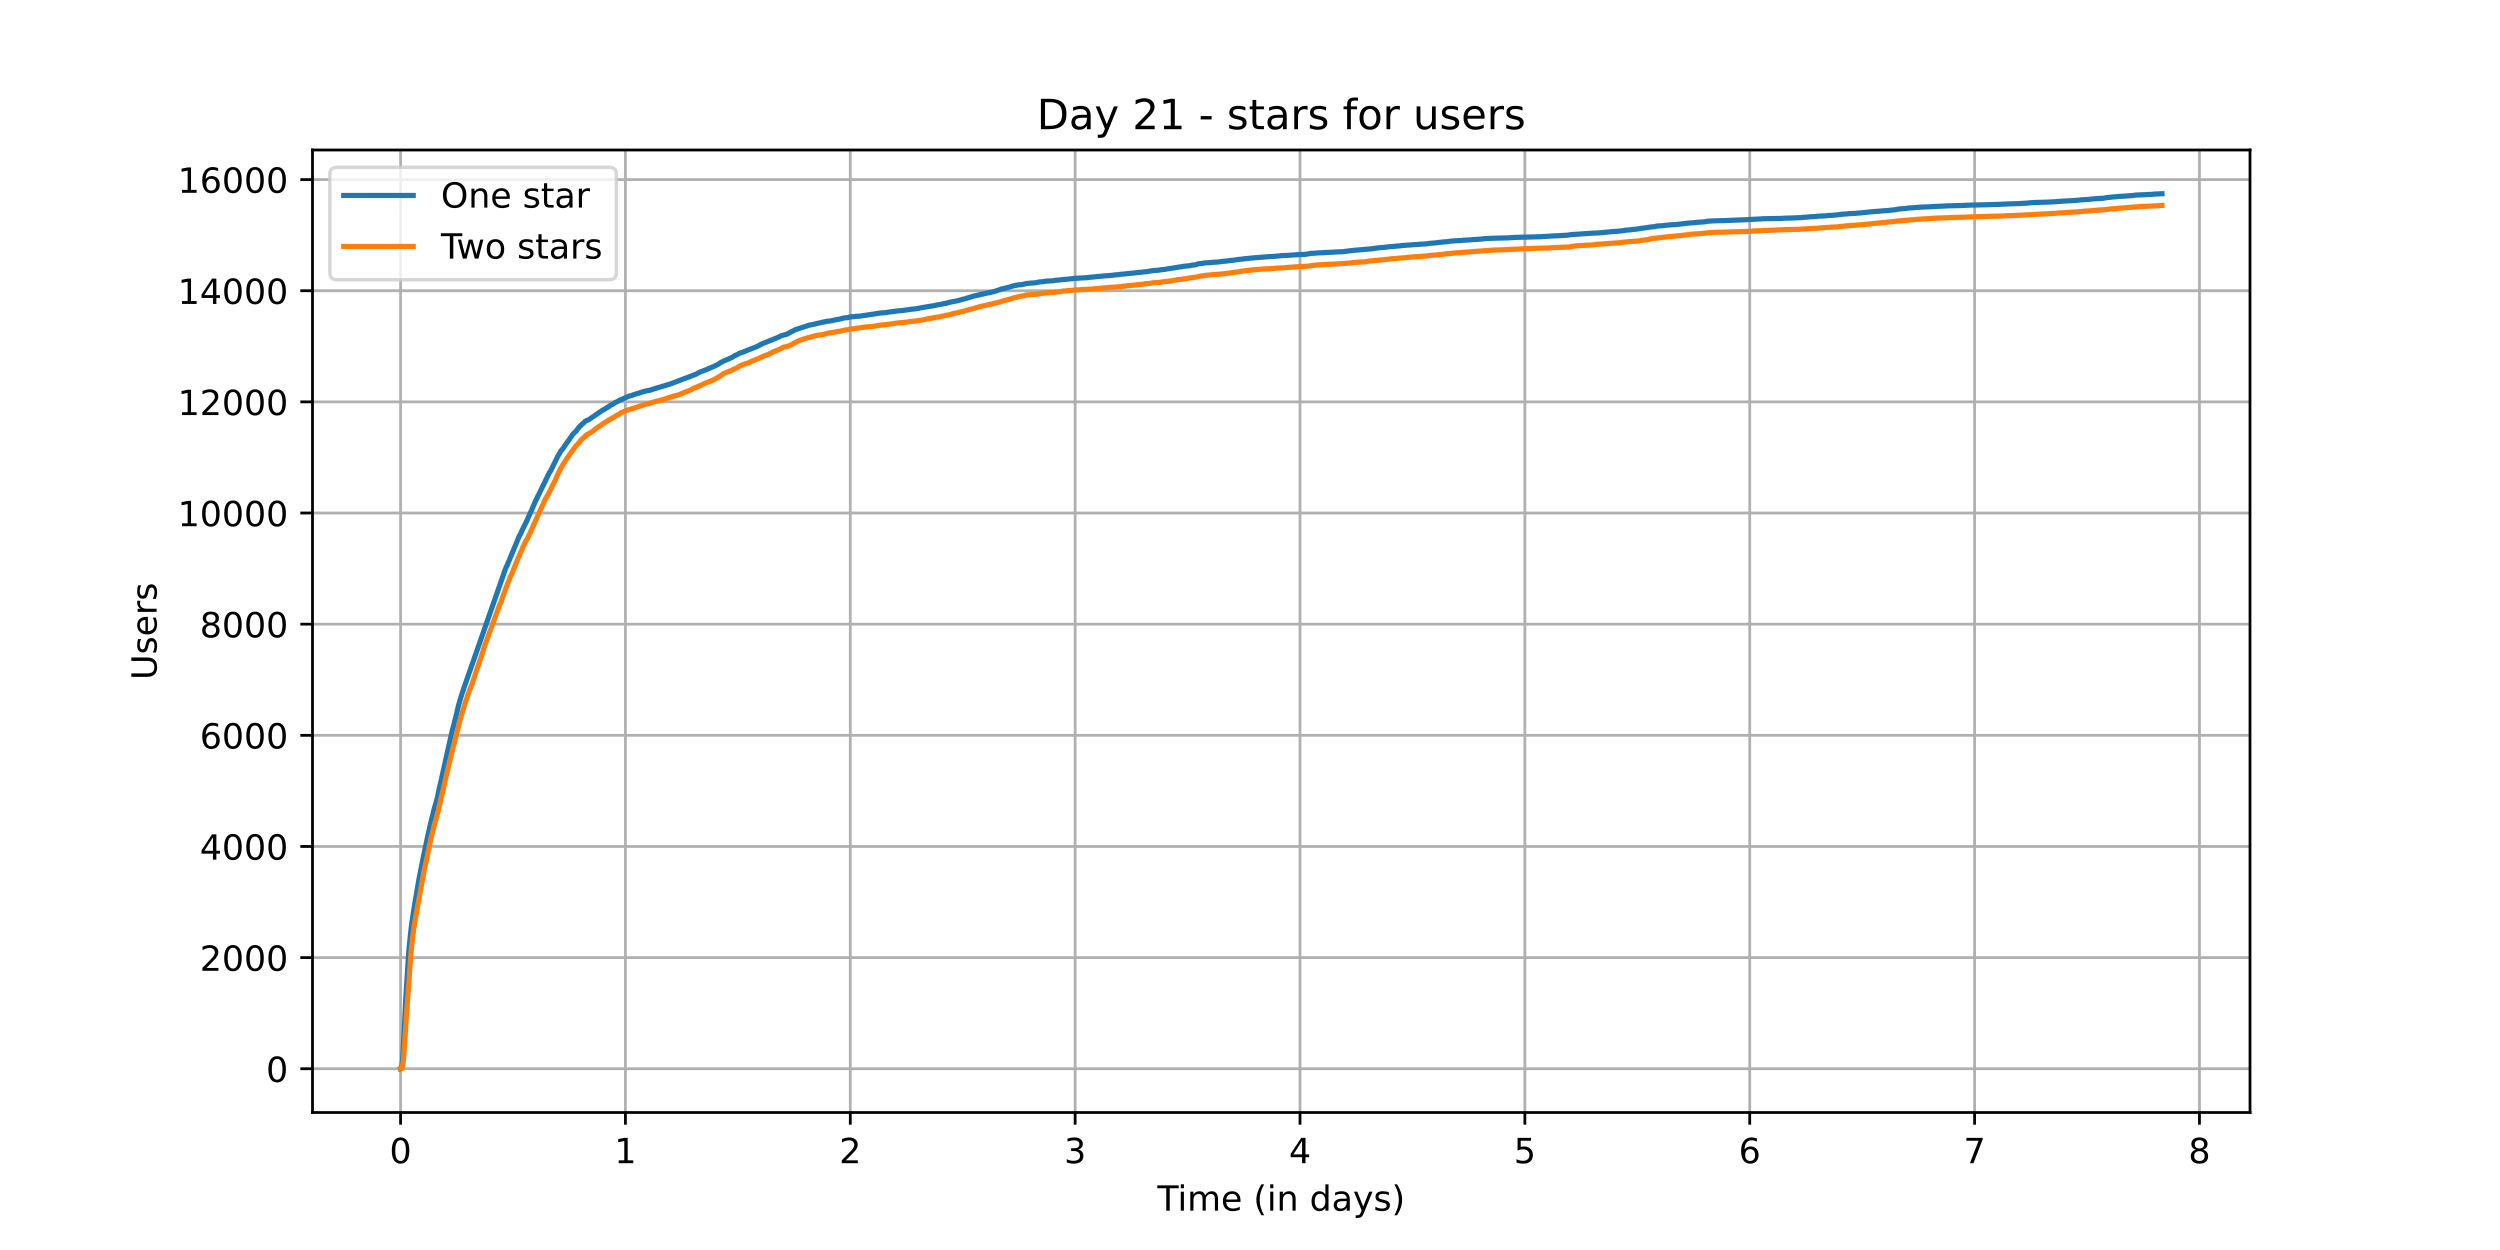 <?xml version="1.0" encoding="utf-8" standalone="no"?>
<!DOCTYPE svg PUBLIC "-//W3C//DTD SVG 1.1//EN"
  "http://www.w3.org/Graphics/SVG/1.1/DTD/svg11.dtd">
<!-- Created with matplotlib (https://matplotlib.org/) -->
<svg height="360pt" version="1.1" viewBox="0 0 720 360" width="720pt" xmlns="http://www.w3.org/2000/svg" xmlns:xlink="http://www.w3.org/1999/xlink">
 <defs>
  <style type="text/css">*{stroke-linecap:butt;stroke-linejoin:round;}</style>
 </defs>
 <g id="figure_1">
  <g id="patch_1">
   <path d="M 0 360 
L 720 360 
L 720 0 
L 0 0 
z
" style="fill:#ffffff;"/>
  </g>
  <g id="axes_1">
   <g id="patch_2">
    <path d="M 90 320.4 
L 648 320.4 
L 648 43.2 
L 90 43.2 
z
" style="fill:#ffffff;"/>
   </g>
   <g id="matplotlib.axis_1">
    <g id="xtick_1">
     <g id="line2d_1">
      <path clip-path="url(#p86f3aa8d73)" d="M 115.364 320.4 
L 115.364 43.2 
" style="fill:none;stroke:#b0b0b0;stroke-linecap:square;stroke-width:0.8;"/>
     </g>
     <g id="line2d_2">
      <defs>
       <path d="M 0 0 
L 0 3.5 
" id="m7b628acafa" style="stroke:#000000;stroke-width:0.8;"/>
      </defs>
      <g>
       <use style="stroke:#000000;stroke-width:0.8;" x="115.364" xlink:href="#m7b628acafa" y="320.4"/>
      </g>
     </g>
     <g id="text_1">
      <!-- 0 -->
      <g transform="translate(112.182 334.998)scale(0.1 -0.1)">
       <defs>
        <path d="M 31.781 66.406 
Q 24.172 66.406 20.328 58.906 
Q 16.5 51.422 16.5 36.375 
Q 16.5 21.391 20.328 13.891 
Q 24.172 6.391 31.781 6.391 
Q 39.453 6.391 43.281 13.891 
Q 47.125 21.391 47.125 36.375 
Q 47.125 51.422 43.281 58.906 
Q 39.453 66.406 31.781 66.406 
z
M 31.781 74.219 
Q 44.047 74.219 50.516 64.516 
Q 56.984 54.828 56.984 36.375 
Q 56.984 17.969 50.516 8.266 
Q 44.047 -1.422 31.781 -1.422 
Q 19.531 -1.422 13.062 8.266 
Q 6.594 17.969 6.594 36.375 
Q 6.594 54.828 13.062 64.516 
Q 19.531 74.219 31.781 74.219 
z
" id="DejaVuSans-48"/>
       </defs>
       <use xlink:href="#DejaVuSans-48"/>
      </g>
     </g>
    </g>
    <g id="xtick_2">
     <g id="line2d_3">
      <path clip-path="url(#p86f3aa8d73)" d="M 180.123 320.4 
L 180.123 43.2 
" style="fill:none;stroke:#b0b0b0;stroke-linecap:square;stroke-width:0.8;"/>
     </g>
     <g id="line2d_4">
      <g>
       <use style="stroke:#000000;stroke-width:0.8;" x="180.123" xlink:href="#m7b628acafa" y="320.4"/>
      </g>
     </g>
     <g id="text_2">
      <!-- 1 -->
      <g transform="translate(176.942 334.998)scale(0.1 -0.1)">
       <defs>
        <path d="M 12.406 8.297 
L 28.516 8.297 
L 28.516 63.922 
L 10.984 60.406 
L 10.984 69.391 
L 28.422 72.906 
L 38.281 72.906 
L 38.281 8.297 
L 54.391 8.297 
L 54.391 0 
L 12.406 0 
z
" id="DejaVuSans-49"/>
       </defs>
       <use xlink:href="#DejaVuSans-49"/>
      </g>
     </g>
    </g>
    <g id="xtick_3">
     <g id="line2d_5">
      <path clip-path="url(#p86f3aa8d73)" d="M 244.883 320.4 
L 244.883 43.2 
" style="fill:none;stroke:#b0b0b0;stroke-linecap:square;stroke-width:0.8;"/>
     </g>
     <g id="line2d_6">
      <g>
       <use style="stroke:#000000;stroke-width:0.8;" x="244.883" xlink:href="#m7b628acafa" y="320.4"/>
      </g>
     </g>
     <g id="text_3">
      <!-- 2 -->
      <g transform="translate(241.702 334.998)scale(0.1 -0.1)">
       <defs>
        <path d="M 19.188 8.297 
L 53.609 8.297 
L 53.609 0 
L 7.328 0 
L 7.328 8.297 
Q 12.938 14.109 22.625 23.891 
Q 32.328 33.688 34.812 36.531 
Q 39.547 41.844 41.422 45.531 
Q 43.312 49.219 43.312 52.781 
Q 43.312 58.594 39.234 62.25 
Q 35.156 65.922 28.609 65.922 
Q 23.969 65.922 18.812 64.312 
Q 13.672 62.703 7.812 59.422 
L 7.812 69.391 
Q 13.766 71.781 18.938 73 
Q 24.125 74.219 28.422 74.219 
Q 39.75 74.219 46.484 68.547 
Q 53.219 62.891 53.219 53.422 
Q 53.219 48.922 51.531 44.891 
Q 49.859 40.875 45.406 35.406 
Q 44.188 33.984 37.641 27.219 
Q 31.109 20.453 19.188 8.297 
z
" id="DejaVuSans-50"/>
       </defs>
       <use xlink:href="#DejaVuSans-50"/>
      </g>
     </g>
    </g>
    <g id="xtick_4">
     <g id="line2d_7">
      <path clip-path="url(#p86f3aa8d73)" d="M 309.643 320.4 
L 309.643 43.2 
" style="fill:none;stroke:#b0b0b0;stroke-linecap:square;stroke-width:0.8;"/>
     </g>
     <g id="line2d_8">
      <g>
       <use style="stroke:#000000;stroke-width:0.8;" x="309.643" xlink:href="#m7b628acafa" y="320.4"/>
      </g>
     </g>
     <g id="text_4">
      <!-- 3 -->
      <g transform="translate(306.462 334.998)scale(0.1 -0.1)">
       <defs>
        <path d="M 40.578 39.312 
Q 47.656 37.797 51.625 33 
Q 55.609 28.219 55.609 21.188 
Q 55.609 10.406 48.188 4.484 
Q 40.766 -1.422 27.094 -1.422 
Q 22.516 -1.422 17.656 -0.516 
Q 12.797 0.391 7.625 2.203 
L 7.625 11.719 
Q 11.719 9.328 16.594 8.109 
Q 21.484 6.891 26.812 6.891 
Q 36.078 6.891 40.938 10.547 
Q 45.797 14.203 45.797 21.188 
Q 45.797 27.641 41.281 31.266 
Q 36.766 34.906 28.719 34.906 
L 20.219 34.906 
L 20.219 43.016 
L 29.109 43.016 
Q 36.375 43.016 40.234 45.922 
Q 44.094 48.828 44.094 54.297 
Q 44.094 59.906 40.109 62.906 
Q 36.141 65.922 28.719 65.922 
Q 24.656 65.922 20.016 65.031 
Q 15.375 64.156 9.812 62.312 
L 9.812 71.094 
Q 15.438 72.656 20.344 73.438 
Q 25.25 74.219 29.594 74.219 
Q 40.828 74.219 47.359 69.109 
Q 53.906 64.016 53.906 55.328 
Q 53.906 49.266 50.438 45.094 
Q 46.969 40.922 40.578 39.312 
z
" id="DejaVuSans-51"/>
       </defs>
       <use xlink:href="#DejaVuSans-51"/>
      </g>
     </g>
    </g>
    <g id="xtick_5">
     <g id="line2d_9">
      <path clip-path="url(#p86f3aa8d73)" d="M 374.403 320.4 
L 374.403 43.2 
" style="fill:none;stroke:#b0b0b0;stroke-linecap:square;stroke-width:0.8;"/>
     </g>
     <g id="line2d_10">
      <g>
       <use style="stroke:#000000;stroke-width:0.8;" x="374.403" xlink:href="#m7b628acafa" y="320.4"/>
      </g>
     </g>
     <g id="text_5">
      <!-- 4 -->
      <g transform="translate(371.222 334.998)scale(0.1 -0.1)">
       <defs>
        <path d="M 37.797 64.312 
L 12.891 25.391 
L 37.797 25.391 
z
M 35.203 72.906 
L 47.609 72.906 
L 47.609 25.391 
L 58.016 25.391 
L 58.016 17.188 
L 47.609 17.188 
L 47.609 0 
L 37.797 0 
L 37.797 17.188 
L 4.891 17.188 
L 4.891 26.703 
z
" id="DejaVuSans-52"/>
       </defs>
       <use xlink:href="#DejaVuSans-52"/>
      </g>
     </g>
    </g>
    <g id="xtick_6">
     <g id="line2d_11">
      <path clip-path="url(#p86f3aa8d73)" d="M 439.163 320.4 
L 439.163 43.2 
" style="fill:none;stroke:#b0b0b0;stroke-linecap:square;stroke-width:0.8;"/>
     </g>
     <g id="line2d_12">
      <g>
       <use style="stroke:#000000;stroke-width:0.8;" x="439.163" xlink:href="#m7b628acafa" y="320.4"/>
      </g>
     </g>
     <g id="text_6">
      <!-- 5 -->
      <g transform="translate(435.982 334.998)scale(0.1 -0.1)">
       <defs>
        <path d="M 10.797 72.906 
L 49.516 72.906 
L 49.516 64.594 
L 19.828 64.594 
L 19.828 46.734 
Q 21.969 47.469 24.109 47.828 
Q 26.266 48.188 28.422 48.188 
Q 40.625 48.188 47.75 41.5 
Q 54.891 34.812 54.891 23.391 
Q 54.891 11.625 47.562 5.094 
Q 40.234 -1.422 26.906 -1.422 
Q 22.312 -1.422 17.547 -0.641 
Q 12.797 0.141 7.719 1.703 
L 7.719 11.625 
Q 12.109 9.234 16.797 8.062 
Q 21.484 6.891 26.703 6.891 
Q 35.156 6.891 40.078 11.328 
Q 45.016 15.766 45.016 23.391 
Q 45.016 31 40.078 35.438 
Q 35.156 39.891 26.703 39.891 
Q 22.75 39.891 18.812 39.016 
Q 14.891 38.141 10.797 36.281 
z
" id="DejaVuSans-53"/>
       </defs>
       <use xlink:href="#DejaVuSans-53"/>
      </g>
     </g>
    </g>
    <g id="xtick_7">
     <g id="line2d_13">
      <path clip-path="url(#p86f3aa8d73)" d="M 503.923 320.4 
L 503.923 43.2 
" style="fill:none;stroke:#b0b0b0;stroke-linecap:square;stroke-width:0.8;"/>
     </g>
     <g id="line2d_14">
      <g>
       <use style="stroke:#000000;stroke-width:0.8;" x="503.923" xlink:href="#m7b628acafa" y="320.4"/>
      </g>
     </g>
     <g id="text_7">
      <!-- 6 -->
      <g transform="translate(500.741 334.998)scale(0.1 -0.1)">
       <defs>
        <path d="M 33.016 40.375 
Q 26.375 40.375 22.484 35.828 
Q 18.609 31.297 18.609 23.391 
Q 18.609 15.531 22.484 10.953 
Q 26.375 6.391 33.016 6.391 
Q 39.656 6.391 43.531 10.953 
Q 47.406 15.531 47.406 23.391 
Q 47.406 31.297 43.531 35.828 
Q 39.656 40.375 33.016 40.375 
z
M 52.594 71.297 
L 52.594 62.312 
Q 48.875 64.062 45.094 64.984 
Q 41.312 65.922 37.594 65.922 
Q 27.828 65.922 22.672 59.328 
Q 17.531 52.734 16.797 39.406 
Q 19.672 43.656 24.016 45.922 
Q 28.375 48.188 33.594 48.188 
Q 44.578 48.188 50.953 41.516 
Q 57.328 34.859 57.328 23.391 
Q 57.328 12.156 50.688 5.359 
Q 44.047 -1.422 33.016 -1.422 
Q 20.359 -1.422 13.672 8.266 
Q 6.984 17.969 6.984 36.375 
Q 6.984 53.656 15.188 63.938 
Q 23.391 74.219 37.203 74.219 
Q 40.922 74.219 44.703 73.484 
Q 48.484 72.75 52.594 71.297 
z
" id="DejaVuSans-54"/>
       </defs>
       <use xlink:href="#DejaVuSans-54"/>
      </g>
     </g>
    </g>
    <g id="xtick_8">
     <g id="line2d_15">
      <path clip-path="url(#p86f3aa8d73)" d="M 568.683 320.4 
L 568.683 43.2 
" style="fill:none;stroke:#b0b0b0;stroke-linecap:square;stroke-width:0.8;"/>
     </g>
     <g id="line2d_16">
      <g>
       <use style="stroke:#000000;stroke-width:0.8;" x="568.683" xlink:href="#m7b628acafa" y="320.4"/>
      </g>
     </g>
     <g id="text_8">
      <!-- 7 -->
      <g transform="translate(565.501 334.998)scale(0.1 -0.1)">
       <defs>
        <path d="M 8.203 72.906 
L 55.078 72.906 
L 55.078 68.703 
L 28.609 0 
L 18.312 0 
L 43.219 64.594 
L 8.203 64.594 
z
" id="DejaVuSans-55"/>
       </defs>
       <use xlink:href="#DejaVuSans-55"/>
      </g>
     </g>
    </g>
    <g id="xtick_9">
     <g id="line2d_17">
      <path clip-path="url(#p86f3aa8d73)" d="M 633.442 320.4 
L 633.442 43.2 
" style="fill:none;stroke:#b0b0b0;stroke-linecap:square;stroke-width:0.8;"/>
     </g>
     <g id="line2d_18">
      <g>
       <use style="stroke:#000000;stroke-width:0.8;" x="633.442" xlink:href="#m7b628acafa" y="320.4"/>
      </g>
     </g>
     <g id="text_9">
      <!-- 8 -->
      <g transform="translate(630.261 334.998)scale(0.1 -0.1)">
       <defs>
        <path d="M 31.781 34.625 
Q 24.75 34.625 20.719 30.859 
Q 16.703 27.094 16.703 20.516 
Q 16.703 13.922 20.719 10.156 
Q 24.75 6.391 31.781 6.391 
Q 38.812 6.391 42.859 10.172 
Q 46.922 13.969 46.922 20.516 
Q 46.922 27.094 42.891 30.859 
Q 38.875 34.625 31.781 34.625 
z
M 21.922 38.812 
Q 15.578 40.375 12.031 44.719 
Q 8.5 49.078 8.5 55.328 
Q 8.5 64.062 14.719 69.141 
Q 20.953 74.219 31.781 74.219 
Q 42.672 74.219 48.875 69.141 
Q 55.078 64.062 55.078 55.328 
Q 55.078 49.078 51.531 44.719 
Q 48 40.375 41.703 38.812 
Q 48.828 37.156 52.797 32.312 
Q 56.781 27.484 56.781 20.516 
Q 56.781 9.906 50.312 4.234 
Q 43.844 -1.422 31.781 -1.422 
Q 19.734 -1.422 13.25 4.234 
Q 6.781 9.906 6.781 20.516 
Q 6.781 27.484 10.781 32.312 
Q 14.797 37.156 21.922 38.812 
z
M 18.312 54.391 
Q 18.312 48.734 21.844 45.562 
Q 25.391 42.391 31.781 42.391 
Q 38.141 42.391 41.719 45.562 
Q 45.312 48.734 45.312 54.391 
Q 45.312 60.062 41.719 63.234 
Q 38.141 66.406 31.781 66.406 
Q 25.391 66.406 21.844 63.234 
Q 18.312 60.062 18.312 54.391 
z
" id="DejaVuSans-56"/>
       </defs>
       <use xlink:href="#DejaVuSans-56"/>
      </g>
     </g>
    </g>
    <g id="text_10">
     <!-- Time (in days) -->
     <g transform="translate(333.327 348.677)scale(0.1 -0.1)">
      <defs>
       <path d="M -0.297 72.906 
L 61.375 72.906 
L 61.375 64.594 
L 35.5 64.594 
L 35.5 0 
L 25.594 0 
L 25.594 64.594 
L -0.297 64.594 
z
" id="DejaVuSans-84"/>
       <path d="M 9.422 54.688 
L 18.406 54.688 
L 18.406 0 
L 9.422 0 
z
M 9.422 75.984 
L 18.406 75.984 
L 18.406 64.594 
L 9.422 64.594 
z
" id="DejaVuSans-105"/>
       <path d="M 52 44.188 
Q 55.375 50.25 60.062 53.125 
Q 64.75 56 71.094 56 
Q 79.641 56 84.281 50.016 
Q 88.922 44.047 88.922 33.016 
L 88.922 0 
L 79.891 0 
L 79.891 32.719 
Q 79.891 40.578 77.094 44.375 
Q 74.312 48.188 68.609 48.188 
Q 61.625 48.188 57.562 43.547 
Q 53.516 38.922 53.516 30.906 
L 53.516 0 
L 44.484 0 
L 44.484 32.719 
Q 44.484 40.625 41.703 44.406 
Q 38.922 48.188 33.109 48.188 
Q 26.219 48.188 22.156 43.531 
Q 18.109 38.875 18.109 30.906 
L 18.109 0 
L 9.078 0 
L 9.078 54.688 
L 18.109 54.688 
L 18.109 46.188 
Q 21.188 51.219 25.484 53.609 
Q 29.781 56 35.688 56 
Q 41.656 56 45.828 52.969 
Q 50 49.953 52 44.188 
z
" id="DejaVuSans-109"/>
       <path d="M 56.203 29.594 
L 56.203 25.203 
L 14.891 25.203 
Q 15.484 15.922 20.484 11.062 
Q 25.484 6.203 34.422 6.203 
Q 39.594 6.203 44.453 7.469 
Q 49.312 8.734 54.109 11.281 
L 54.109 2.781 
Q 49.266 0.734 44.188 -0.344 
Q 39.109 -1.422 33.891 -1.422 
Q 20.797 -1.422 13.156 6.188 
Q 5.516 13.812 5.516 26.812 
Q 5.516 40.234 12.766 48.109 
Q 20.016 56 32.328 56 
Q 43.359 56 49.781 48.891 
Q 56.203 41.797 56.203 29.594 
z
M 47.219 32.234 
Q 47.125 39.594 43.094 43.984 
Q 39.062 48.391 32.422 48.391 
Q 24.906 48.391 20.391 44.141 
Q 15.875 39.891 15.188 32.172 
z
" id="DejaVuSans-101"/>
       <path id="DejaVuSans-32"/>
       <path d="M 31 75.875 
Q 24.469 64.656 21.281 53.656 
Q 18.109 42.672 18.109 31.391 
Q 18.109 20.125 21.312 9.062 
Q 24.516 -2 31 -13.188 
L 23.188 -13.188 
Q 15.875 -1.703 12.234 9.375 
Q 8.594 20.453 8.594 31.391 
Q 8.594 42.281 12.203 53.312 
Q 15.828 64.359 23.188 75.875 
z
" id="DejaVuSans-40"/>
       <path d="M 54.891 33.016 
L 54.891 0 
L 45.906 0 
L 45.906 32.719 
Q 45.906 40.484 42.875 44.328 
Q 39.844 48.188 33.797 48.188 
Q 26.516 48.188 22.312 43.547 
Q 18.109 38.922 18.109 30.906 
L 18.109 0 
L 9.078 0 
L 9.078 54.688 
L 18.109 54.688 
L 18.109 46.188 
Q 21.344 51.125 25.703 53.562 
Q 30.078 56 35.797 56 
Q 45.219 56 50.047 50.172 
Q 54.891 44.344 54.891 33.016 
z
" id="DejaVuSans-110"/>
       <path d="M 45.406 46.391 
L 45.406 75.984 
L 54.391 75.984 
L 54.391 0 
L 45.406 0 
L 45.406 8.203 
Q 42.578 3.328 38.25 0.953 
Q 33.938 -1.422 27.875 -1.422 
Q 17.969 -1.422 11.734 6.484 
Q 5.516 14.406 5.516 27.297 
Q 5.516 40.188 11.734 48.094 
Q 17.969 56 27.875 56 
Q 33.938 56 38.25 53.625 
Q 42.578 51.266 45.406 46.391 
z
M 14.797 27.297 
Q 14.797 17.391 18.875 11.75 
Q 22.953 6.109 30.078 6.109 
Q 37.203 6.109 41.297 11.75 
Q 45.406 17.391 45.406 27.297 
Q 45.406 37.203 41.297 42.844 
Q 37.203 48.484 30.078 48.484 
Q 22.953 48.484 18.875 42.844 
Q 14.797 37.203 14.797 27.297 
z
" id="DejaVuSans-100"/>
       <path d="M 34.281 27.484 
Q 23.391 27.484 19.188 25 
Q 14.984 22.516 14.984 16.5 
Q 14.984 11.719 18.141 8.906 
Q 21.297 6.109 26.703 6.109 
Q 34.188 6.109 38.703 11.406 
Q 43.219 16.703 43.219 25.484 
L 43.219 27.484 
z
M 52.203 31.203 
L 52.203 0 
L 43.219 0 
L 43.219 8.297 
Q 40.141 3.328 35.547 0.953 
Q 30.953 -1.422 24.312 -1.422 
Q 15.922 -1.422 10.953 3.297 
Q 6 8.016 6 15.922 
Q 6 25.141 12.172 29.828 
Q 18.359 34.516 30.609 34.516 
L 43.219 34.516 
L 43.219 35.406 
Q 43.219 41.609 39.141 45 
Q 35.062 48.391 27.688 48.391 
Q 23 48.391 18.547 47.266 
Q 14.109 46.141 10.016 43.891 
L 10.016 52.203 
Q 14.938 54.109 19.578 55.047 
Q 24.219 56 28.609 56 
Q 40.484 56 46.344 49.844 
Q 52.203 43.703 52.203 31.203 
z
" id="DejaVuSans-97"/>
       <path d="M 32.172 -5.078 
Q 28.375 -14.844 24.75 -17.812 
Q 21.141 -20.797 15.094 -20.797 
L 7.906 -20.797 
L 7.906 -13.281 
L 13.188 -13.281 
Q 16.891 -13.281 18.938 -11.516 
Q 21 -9.766 23.484 -3.219 
L 25.094 0.875 
L 2.984 54.688 
L 12.5 54.688 
L 29.594 11.922 
L 46.688 54.688 
L 56.203 54.688 
z
" id="DejaVuSans-121"/>
       <path d="M 44.281 53.078 
L 44.281 44.578 
Q 40.484 46.531 36.375 47.5 
Q 32.281 48.484 27.875 48.484 
Q 21.188 48.484 17.844 46.438 
Q 14.5 44.391 14.5 40.281 
Q 14.5 37.156 16.891 35.375 
Q 19.281 33.594 26.516 31.984 
L 29.594 31.297 
Q 39.156 29.25 43.188 25.516 
Q 47.219 21.781 47.219 15.094 
Q 47.219 7.469 41.188 3.016 
Q 35.156 -1.422 24.609 -1.422 
Q 20.219 -1.422 15.453 -0.562 
Q 10.688 0.297 5.422 2 
L 5.422 11.281 
Q 10.406 8.688 15.234 7.391 
Q 20.062 6.109 24.812 6.109 
Q 31.156 6.109 34.562 8.281 
Q 37.984 10.453 37.984 14.406 
Q 37.984 18.062 35.516 20.016 
Q 33.062 21.969 24.703 23.781 
L 21.578 24.516 
Q 13.234 26.266 9.516 29.906 
Q 5.812 33.547 5.812 39.891 
Q 5.812 47.609 11.281 51.797 
Q 16.75 56 26.812 56 
Q 31.781 56 36.172 55.266 
Q 40.578 54.547 44.281 53.078 
z
" id="DejaVuSans-115"/>
       <path d="M 8.016 75.875 
L 15.828 75.875 
Q 23.141 64.359 26.781 53.312 
Q 30.422 42.281 30.422 31.391 
Q 30.422 20.453 26.781 9.375 
Q 23.141 -1.703 15.828 -13.188 
L 8.016 -13.188 
Q 14.5 -2 17.703 9.062 
Q 20.906 20.125 20.906 31.391 
Q 20.906 42.672 17.703 53.656 
Q 14.5 64.656 8.016 75.875 
z
" id="DejaVuSans-41"/>
      </defs>
      <use xlink:href="#DejaVuSans-84"/>
      <use x="57.959" xlink:href="#DejaVuSans-105"/>
      <use x="85.742" xlink:href="#DejaVuSans-109"/>
      <use x="183.154" xlink:href="#DejaVuSans-101"/>
      <use x="244.678" xlink:href="#DejaVuSans-32"/>
      <use x="276.465" xlink:href="#DejaVuSans-40"/>
      <use x="315.479" xlink:href="#DejaVuSans-105"/>
      <use x="343.262" xlink:href="#DejaVuSans-110"/>
      <use x="406.641" xlink:href="#DejaVuSans-32"/>
      <use x="438.428" xlink:href="#DejaVuSans-100"/>
      <use x="501.904" xlink:href="#DejaVuSans-97"/>
      <use x="563.184" xlink:href="#DejaVuSans-121"/>
      <use x="622.363" xlink:href="#DejaVuSans-115"/>
      <use x="674.463" xlink:href="#DejaVuSans-41"/>
     </g>
    </g>
   </g>
   <g id="matplotlib.axis_2">
    <g id="ytick_1">
     <g id="line2d_19">
      <path clip-path="url(#p86f3aa8d73)" d="M 90 307.8 
L 648 307.8 
" style="fill:none;stroke:#b0b0b0;stroke-linecap:square;stroke-width:0.8;"/>
     </g>
     <g id="line2d_20">
      <defs>
       <path d="M 0 0 
L -3.5 0 
" id="me3d56ee261" style="stroke:#000000;stroke-width:0.8;"/>
      </defs>
      <g>
       <use style="stroke:#000000;stroke-width:0.8;" x="90" xlink:href="#me3d56ee261" y="307.8"/>
      </g>
     </g>
     <g id="text_11">
      <!-- 0 -->
      <g transform="translate(76.638 311.599)scale(0.1 -0.1)">
       <use xlink:href="#DejaVuSans-48"/>
      </g>
     </g>
    </g>
    <g id="ytick_2">
     <g id="line2d_21">
      <path clip-path="url(#p86f3aa8d73)" d="M 90 275.79 
L 648 275.79 
" style="fill:none;stroke:#b0b0b0;stroke-linecap:square;stroke-width:0.8;"/>
     </g>
     <g id="line2d_22">
      <g>
       <use style="stroke:#000000;stroke-width:0.8;" x="90" xlink:href="#me3d56ee261" y="275.79"/>
      </g>
     </g>
     <g id="text_12">
      <!-- 2000 -->
      <g transform="translate(57.55 279.589)scale(0.1 -0.1)">
       <use xlink:href="#DejaVuSans-50"/>
       <use x="63.623" xlink:href="#DejaVuSans-48"/>
       <use x="127.246" xlink:href="#DejaVuSans-48"/>
       <use x="190.869" xlink:href="#DejaVuSans-48"/>
      </g>
     </g>
    </g>
    <g id="ytick_3">
     <g id="line2d_23">
      <path clip-path="url(#p86f3aa8d73)" d="M 90 243.78 
L 648 243.78 
" style="fill:none;stroke:#b0b0b0;stroke-linecap:square;stroke-width:0.8;"/>
     </g>
     <g id="line2d_24">
      <g>
       <use style="stroke:#000000;stroke-width:0.8;" x="90" xlink:href="#me3d56ee261" y="243.78"/>
      </g>
     </g>
     <g id="text_13">
      <!-- 4000 -->
      <g transform="translate(57.55 247.579)scale(0.1 -0.1)">
       <use xlink:href="#DejaVuSans-52"/>
       <use x="63.623" xlink:href="#DejaVuSans-48"/>
       <use x="127.246" xlink:href="#DejaVuSans-48"/>
       <use x="190.869" xlink:href="#DejaVuSans-48"/>
      </g>
     </g>
    </g>
    <g id="ytick_4">
     <g id="line2d_25">
      <path clip-path="url(#p86f3aa8d73)" d="M 90 211.77 
L 648 211.77 
" style="fill:none;stroke:#b0b0b0;stroke-linecap:square;stroke-width:0.8;"/>
     </g>
     <g id="line2d_26">
      <g>
       <use style="stroke:#000000;stroke-width:0.8;" x="90" xlink:href="#me3d56ee261" y="211.77"/>
      </g>
     </g>
     <g id="text_14">
      <!-- 6000 -->
      <g transform="translate(57.55 215.569)scale(0.1 -0.1)">
       <use xlink:href="#DejaVuSans-54"/>
       <use x="63.623" xlink:href="#DejaVuSans-48"/>
       <use x="127.246" xlink:href="#DejaVuSans-48"/>
       <use x="190.869" xlink:href="#DejaVuSans-48"/>
      </g>
     </g>
    </g>
    <g id="ytick_5">
     <g id="line2d_27">
      <path clip-path="url(#p86f3aa8d73)" d="M 90 179.759 
L 648 179.759 
" style="fill:none;stroke:#b0b0b0;stroke-linecap:square;stroke-width:0.8;"/>
     </g>
     <g id="line2d_28">
      <g>
       <use style="stroke:#000000;stroke-width:0.8;" x="90" xlink:href="#me3d56ee261" y="179.759"/>
      </g>
     </g>
     <g id="text_15">
      <!-- 8000 -->
      <g transform="translate(57.55 183.559)scale(0.1 -0.1)">
       <use xlink:href="#DejaVuSans-56"/>
       <use x="63.623" xlink:href="#DejaVuSans-48"/>
       <use x="127.246" xlink:href="#DejaVuSans-48"/>
       <use x="190.869" xlink:href="#DejaVuSans-48"/>
      </g>
     </g>
    </g>
    <g id="ytick_6">
     <g id="line2d_29">
      <path clip-path="url(#p86f3aa8d73)" d="M 90 147.749 
L 648 147.749 
" style="fill:none;stroke:#b0b0b0;stroke-linecap:square;stroke-width:0.8;"/>
     </g>
     <g id="line2d_30">
      <g>
       <use style="stroke:#000000;stroke-width:0.8;" x="90" xlink:href="#me3d56ee261" y="147.749"/>
      </g>
     </g>
     <g id="text_16">
      <!-- 10000 -->
      <g transform="translate(51.188 151.548)scale(0.1 -0.1)">
       <use xlink:href="#DejaVuSans-49"/>
       <use x="63.623" xlink:href="#DejaVuSans-48"/>
       <use x="127.246" xlink:href="#DejaVuSans-48"/>
       <use x="190.869" xlink:href="#DejaVuSans-48"/>
       <use x="254.492" xlink:href="#DejaVuSans-48"/>
      </g>
     </g>
    </g>
    <g id="ytick_7">
     <g id="line2d_31">
      <path clip-path="url(#p86f3aa8d73)" d="M 90 115.739 
L 648 115.739 
" style="fill:none;stroke:#b0b0b0;stroke-linecap:square;stroke-width:0.8;"/>
     </g>
     <g id="line2d_32">
      <g>
       <use style="stroke:#000000;stroke-width:0.8;" x="90" xlink:href="#me3d56ee261" y="115.739"/>
      </g>
     </g>
     <g id="text_17">
      <!-- 12000 -->
      <g transform="translate(51.188 119.538)scale(0.1 -0.1)">
       <use xlink:href="#DejaVuSans-49"/>
       <use x="63.623" xlink:href="#DejaVuSans-50"/>
       <use x="127.246" xlink:href="#DejaVuSans-48"/>
       <use x="190.869" xlink:href="#DejaVuSans-48"/>
       <use x="254.492" xlink:href="#DejaVuSans-48"/>
      </g>
     </g>
    </g>
    <g id="ytick_8">
     <g id="line2d_33">
      <path clip-path="url(#p86f3aa8d73)" d="M 90 83.729 
L 648 83.729 
" style="fill:none;stroke:#b0b0b0;stroke-linecap:square;stroke-width:0.8;"/>
     </g>
     <g id="line2d_34">
      <g>
       <use style="stroke:#000000;stroke-width:0.8;" x="90" xlink:href="#me3d56ee261" y="83.729"/>
      </g>
     </g>
     <g id="text_18">
      <!-- 14000 -->
      <g transform="translate(51.188 87.528)scale(0.1 -0.1)">
       <use xlink:href="#DejaVuSans-49"/>
       <use x="63.623" xlink:href="#DejaVuSans-52"/>
       <use x="127.246" xlink:href="#DejaVuSans-48"/>
       <use x="190.869" xlink:href="#DejaVuSans-48"/>
       <use x="254.492" xlink:href="#DejaVuSans-48"/>
      </g>
     </g>
    </g>
    <g id="ytick_9">
     <g id="line2d_35">
      <path clip-path="url(#p86f3aa8d73)" d="M 90 51.719 
L 648 51.719 
" style="fill:none;stroke:#b0b0b0;stroke-linecap:square;stroke-width:0.8;"/>
     </g>
     <g id="line2d_36">
      <g>
       <use style="stroke:#000000;stroke-width:0.8;" x="90" xlink:href="#me3d56ee261" y="51.719"/>
      </g>
     </g>
     <g id="text_19">
      <!-- 16000 -->
      <g transform="translate(51.188 55.518)scale(0.1 -0.1)">
       <use xlink:href="#DejaVuSans-49"/>
       <use x="63.623" xlink:href="#DejaVuSans-54"/>
       <use x="127.246" xlink:href="#DejaVuSans-48"/>
       <use x="190.869" xlink:href="#DejaVuSans-48"/>
       <use x="254.492" xlink:href="#DejaVuSans-48"/>
      </g>
     </g>
    </g>
    <g id="text_20">
     <!-- Users -->
     <g transform="translate(45.108 195.801)rotate(-90)scale(0.1 -0.1)">
      <defs>
       <path d="M 8.688 72.906 
L 18.609 72.906 
L 18.609 28.609 
Q 18.609 16.891 22.844 11.734 
Q 27.094 6.594 36.625 6.594 
Q 46.094 6.594 50.344 11.734 
Q 54.594 16.891 54.594 28.609 
L 54.594 72.906 
L 64.5 72.906 
L 64.5 27.391 
Q 64.5 13.141 57.438 5.859 
Q 50.391 -1.422 36.625 -1.422 
Q 22.797 -1.422 15.734 5.859 
Q 8.688 13.141 8.688 27.391 
z
" id="DejaVuSans-85"/>
       <path d="M 41.109 46.297 
Q 39.594 47.172 37.812 47.578 
Q 36.031 48 33.891 48 
Q 26.266 48 22.188 43.047 
Q 18.109 38.094 18.109 28.812 
L 18.109 0 
L 9.078 0 
L 9.078 54.688 
L 18.109 54.688 
L 18.109 46.188 
Q 20.953 51.172 25.484 53.578 
Q 30.031 56 36.531 56 
Q 37.453 56 38.578 55.875 
Q 39.703 55.766 41.062 55.516 
z
" id="DejaVuSans-114"/>
      </defs>
      <use xlink:href="#DejaVuSans-85"/>
      <use x="73.193" xlink:href="#DejaVuSans-115"/>
      <use x="125.293" xlink:href="#DejaVuSans-101"/>
      <use x="186.816" xlink:href="#DejaVuSans-114"/>
      <use x="227.93" xlink:href="#DejaVuSans-115"/>
     </g>
    </g>
   </g>
   <g id="line2d_37">
    <path clip-path="url(#p86f3aa8d73)" d="M 115.364 307.8 
L 115.627 307.72 
L 115.717 307.416 
L 115.984 304.807 
L 116.385 297.429 
L 116.83 288.114 
L 117.722 274.157 
L 118.258 268.716 
L 118.614 265.755 
L 119.416 260.537 
L 119.862 257.976 
L 120.129 256.36 
L 120.664 253.191 
L 121.421 249.429 
L 122.001 246.469 
L 123.026 241.587 
L 123.962 237.346 
L 124.185 236.513 
L 125.031 233.024 
L 125.878 230.063 
L 126.101 229.071 
L 126.591 226.686 
L 126.769 226.03 
L 130.204 210.585 
L 130.561 209.305 
L 131.006 207.576 
L 131.542 205.383 
L 131.853 203.991 
L 132.032 203.255 
L 132.611 201.222 
L 133.459 198.565 
L 144.332 167.403 
L 144.599 166.699 
L 145.357 164.394 
L 145.892 163.098 
L 145.936 163.098 
L 149.502 154.487 
L 149.992 153.607 
L 150.393 152.647 
L 151.329 150.806 
L 151.552 150.358 
L 152.622 147.973 
L 153.157 146.789 
L 154.45 143.796 
L 154.584 143.604 
L 154.896 142.916 
L 155.074 142.596 
L 158.195 136.162 
L 158.597 135.585 
L 160.737 131.216 
L 160.915 130.992 
L 161.094 130.672 
L 161.139 130.656 
L 161.45 129.984 
L 162.342 128.927 
L 162.743 128.223 
L 163.189 127.631 
L 163.278 127.503 
L 163.546 127.103 
L 163.679 126.959 
L 164.304 126.062 
L 164.526 125.79 
L 164.794 125.326 
L 165.418 124.622 
L 165.909 124.174 
L 166.221 123.742 
L 166.89 122.877 
L 167.112 122.701 
L 167.558 122.221 
L 167.87 121.997 
L 168.227 121.629 
L 168.583 121.309 
L 168.895 121.133 
L 169.118 121.053 
L 169.341 120.973 
L 169.832 120.685 
L 173.488 118.172 
L 173.755 118.076 
L 175.404 117.035 
L 175.493 116.955 
L 175.85 116.715 
L 176.652 116.315 
L 177.142 115.947 
L 177.588 115.739 
L 177.855 115.659 
L 178.301 115.339 
L 178.791 115.115 
L 179.103 115.051 
L 179.281 114.907 
L 179.415 114.859 
L 179.594 114.763 
L 181.019 114.155 
L 181.198 114.058 
L 181.91 113.914 
L 182.089 113.85 
L 182.267 113.738 
L 184.228 113.146 
L 184.496 113.05 
L 184.807 112.954 
L 184.941 112.89 
L 185.12 112.842 
L 186.279 112.538 
L 186.991 112.442 
L 189.532 111.626 
L 189.933 111.53 
L 192.25 110.809 
L 192.696 110.713 
L 199.381 108.185 
L 199.782 108.009 
L 200.049 107.929 
L 200.272 107.833 
L 200.494 107.752 
L 201.386 107.24 
L 203.748 106.328 
L 203.971 106.184 
L 204.283 106.088 
L 204.728 105.896 
L 206.065 105.32 
L 206.288 105.176 
L 207.001 104.84 
L 207.269 104.583 
L 207.402 104.535 
L 207.67 104.327 
L 207.937 104.263 
L 208.205 104.071 
L 209.72 103.431 
L 209.943 103.335 
L 210.968 102.871 
L 211.28 102.599 
L 212.35 102.103 
L 213.153 101.655 
L 213.509 101.575 
L 213.865 101.43 
L 214.133 101.366 
L 214.356 101.27 
L 215.871 100.63 
L 216.049 100.582 
L 218.056 99.782 
L 218.368 99.606 
L 218.992 99.27 
L 219.572 98.982 
L 222.469 97.829 
L 222.693 97.733 
L 224.431 97.013 
L 224.833 96.741 
L 226.17 96.373 
L 226.526 96.293 
L 227.062 96.021 
L 227.195 95.925 
L 227.775 95.621 
L 227.954 95.525 
L 228.444 95.285 
L 228.622 95.221 
L 228.801 95.076 
L 228.934 95.028 
L 229.112 94.932 
L 232.857 93.716 
L 233.169 93.636 
L 233.347 93.588 
L 233.972 93.476 
L 234.462 93.38 
L 235.532 93.108 
L 236.022 93.012 
L 236.245 92.964 
L 236.647 92.868 
L 237.538 92.66 
L 237.984 92.596 
L 238.207 92.516 
L 239.277 92.42 
L 240.123 92.228 
L 240.524 92.132 
L 241.238 91.987 
L 241.905 91.891 
L 242.218 91.779 
L 242.663 91.699 
L 242.975 91.587 
L 243.822 91.491 
L 244.312 91.427 
L 244.669 91.331 
L 244.937 91.267 
L 246.006 91.171 
L 246.451 91.123 
L 247.878 91.027 
L 248.591 90.883 
L 249.482 90.787 
L 250.15 90.659 
L 250.863 90.563 
L 251.309 90.515 
L 251.888 90.419 
L 252.557 90.291 
L 253.136 90.195 
L 253.582 90.147 
L 254.964 90.051 
L 255.498 89.971 
L 255.988 89.875 
L 256.479 89.811 
L 257.147 89.715 
L 257.504 89.699 
L 258.083 89.603 
L 258.574 89.539 
L 259.866 89.443 
L 260.445 89.347 
L 261.158 89.251 
L 261.604 89.203 
L 262.094 89.123 
L 262.318 89.075 
L 263.299 88.979 
L 263.744 88.931 
L 264.412 88.834 
L 265.084 88.674 
L 267.435 88.274 
L 268.015 88.178 
L 268.773 88.082 
L 269.575 87.906 
L 269.931 87.826 
L 270.198 87.762 
L 270.911 87.666 
L 271.891 87.426 
L 272.56 87.346 
L 272.828 87.202 
L 273.496 87.074 
L 273.808 86.994 
L 274.075 86.93 
L 274.699 86.834 
L 275.457 86.674 
L 275.858 86.578 
L 276.036 86.53 
L 277.061 86.274 
L 277.283 86.178 
L 278.041 86.018 
L 278.22 85.954 
L 278.442 85.874 
L 280.448 85.265 
L 280.893 85.169 
L 281.696 84.993 
L 282.052 84.929 
L 282.275 84.817 
L 282.944 84.721 
L 284.104 84.417 
L 284.772 84.321 
L 285.262 84.257 
L 285.441 84.161 
L 286.243 83.985 
L 286.599 83.889 
L 286.912 83.777 
L 287.18 83.681 
L 287.536 83.537 
L 287.982 83.441 
L 288.293 83.249 
L 288.784 83.153 
L 289.007 83.105 
L 289.453 83.009 
L 290.568 82.721 
L 290.879 82.641 
L 291.103 82.56 
L 291.326 82.464 
L 291.594 82.384 
L 292.04 82.304 
L 292.307 82.24 
L 292.752 82.144 
L 293.333 82.048 
L 294.447 81.952 
L 295.606 81.648 
L 296.676 81.552 
L 297.077 81.52 
L 298.326 81.44 
L 298.639 81.344 
L 299.084 81.264 
L 299.351 81.2 
L 300.555 81.104 
L 300.823 81.04 
L 301.358 80.96 
L 303.364 80.864 
L 303.676 80.768 
L 304.567 80.672 
L 304.924 80.656 
L 305.771 80.56 
L 306.261 80.496 
L 307.509 80.4 
L 307.955 80.352 
L 308.801 80.256 
L 309.292 80.192 
L 310.718 80.096 
L 311.075 80.08 
L 312.902 79.984 
L 313.392 79.92 
L 314.284 79.824 
L 314.685 79.792 
L 315.621 79.696 
L 316.156 79.616 
L 317.492 79.536 
L 317.715 79.488 
L 319.141 79.391 
L 319.542 79.359 
L 320.523 79.263 
L 320.79 79.199 
L 322.082 79.103 
L 322.662 79.007 
L 323.866 78.911 
L 324.356 78.847 
L 325.247 78.751 
L 325.693 78.703 
L 326.852 78.607 
L 327.119 78.543 
L 327.565 78.495 
L 328.768 78.399 
L 329.303 78.319 
L 330.372 78.223 
L 330.64 78.159 
L 331.308 78.063 
L 332.021 77.919 
L 333.492 77.839 
L 333.715 77.807 
L 334.383 77.679 
L 335.542 77.583 
L 335.809 77.503 
L 336.433 77.407 
L 336.923 77.343 
L 337.413 77.263 
L 337.636 77.231 
L 338.26 77.119 
L 338.929 77.023 
L 339.598 76.895 
L 340.355 76.815 
L 340.622 76.735 
L 341.425 76.639 
L 341.826 76.607 
L 342.672 76.511 
L 343.475 76.335 
L 344.41 76.254 
L 344.856 76.062 
L 345.168 75.966 
L 345.614 75.918 
L 346.505 75.838 
L 346.818 75.726 
L 348.557 75.63 
L 349.047 75.566 
L 350.697 75.47 
L 351.231 75.39 
L 352.034 75.294 
L 352.257 75.262 
L 353.415 75.166 
L 354.04 75.054 
L 355.154 74.958 
L 355.734 74.862 
L 356.358 74.766 
L 356.849 74.702 
L 357.874 74.606 
L 358.454 74.51 
L 359.568 74.414 
L 360.014 74.366 
L 361.04 74.27 
L 361.485 74.222 
L 362.867 74.126 
L 363.313 74.078 
L 364.65 73.982 
L 365.096 73.934 
L 367.013 73.838 
L 367.459 73.79 
L 368.529 73.694 
L 369.019 73.63 
L 371.158 73.534 
L 371.604 73.486 
L 373.163 73.39 
L 373.564 73.358 
L 375.614 73.262 
L 376.06 73.214 
L 376.907 73.117 
L 377.263 72.989 
L 378.957 72.893 
L 379.18 72.861 
L 381.186 72.781 
L 381.408 72.733 
L 383.86 72.637 
L 384.306 72.589 
L 386.668 72.493 
L 387.069 72.461 
L 387.648 72.365 
L 388.094 72.317 
L 388.853 72.221 
L 389.298 72.173 
L 389.966 72.093 
L 390.189 72.061 
L 391.571 71.965 
L 391.972 71.933 
L 392.953 71.837 
L 393.175 71.805 
L 394.512 71.709 
L 394.958 71.661 
L 395.671 71.565 
L 396.25 71.469 
L 397.052 71.373 
L 397.275 71.341 
L 398.479 71.261 
L 398.701 71.229 
L 399.548 71.133 
L 399.816 71.069 
L 401.42 70.973 
L 401.955 70.893 
L 403.292 70.797 
L 403.559 70.733 
L 404.851 70.637 
L 405.252 70.605 
L 406.679 70.509 
L 407.125 70.461 
L 408.685 70.381 
L 408.907 70.333 
L 410.824 70.237 
L 411.492 70.109 
L 412.562 70.013 
L 412.919 69.997 
L 413.81 69.916 
L 414.077 69.852 
L 415.058 69.756 
L 415.549 69.692 
L 416.976 69.596 
L 417.645 69.468 
L 418.715 69.388 
L 418.937 69.356 
L 420.944 69.26 
L 421.478 69.18 
L 423.485 69.084 
L 423.975 69.02 
L 425.715 68.924 
L 426.161 68.876 
L 427.23 68.796 
L 427.497 68.716 
L 429.904 68.62 
L 430.261 68.604 
L 434.227 68.508 
L 434.584 68.492 
L 435.742 68.412 
L 435.965 68.38 
L 439.798 68.284 
L 440.155 68.268 
L 443.898 68.172 
L 444.344 68.124 
L 446.259 68.028 
L 446.705 67.98 
L 448.978 67.884 
L 449.38 67.852 
L 451.029 67.756 
L 451.385 67.74 
L 452.098 67.644 
L 452.722 67.532 
L 454.594 67.436 
L 455.04 67.388 
L 456.644 67.292 
L 457.046 67.26 
L 458.382 67.164 
L 458.739 67.148 
L 460.833 67.052 
L 461.057 67.02 
L 461.948 66.956 
L 462.126 66.908 
L 463.464 66.811 
L 464.043 66.715 
L 465.647 66.635 
L 465.87 66.603 
L 466.939 66.507 
L 467.474 66.427 
L 467.875 66.363 
L 468.054 66.299 
L 469.48 66.203 
L 470.06 66.107 
L 471.041 66.011 
L 471.531 65.947 
L 472.155 65.851 
L 472.78 65.739 
L 473.76 65.643 
L 474.028 65.579 
L 474.74 65.483 
L 475.365 65.371 
L 476.479 65.291 
L 476.791 65.195 
L 477.326 65.099 
L 477.727 65.067 
L 479.153 64.971 
L 479.689 64.891 
L 480.713 64.795 
L 480.937 64.763 
L 482.764 64.667 
L 483.209 64.619 
L 483.967 64.523 
L 484.368 64.491 
L 484.992 64.395 
L 485.393 64.363 
L 486.106 64.267 
L 486.507 64.235 
L 487.889 64.139 
L 488.111 64.107 
L 488.914 64.011 
L 489.27 63.995 
L 490.919 63.899 
L 491.722 63.723 
L 493.192 63.626 
L 493.548 63.61 
L 496.981 63.514 
L 497.337 63.498 
L 499.699 63.402 
L 500.056 63.386 
L 502.596 63.29 
L 502.953 63.274 
L 504.691 63.178 
L 505.092 63.146 
L 507.232 63.05 
L 507.677 63.002 
L 513.07 62.906 
L 513.516 62.858 
L 516.636 62.762 
L 516.992 62.746 
L 518.909 62.666 
L 519.177 62.602 
L 520.736 62.506 
L 521.226 62.426 
L 523.1 62.362 
L 523.322 62.282 
L 523.679 62.266 
L 525.774 62.17 
L 526.309 62.09 
L 527.913 61.994 
L 528.359 61.946 
L 529.339 61.882 
L 529.518 61.834 
L 530.142 61.754 
L 530.32 61.706 
L 532.059 61.61 
L 532.326 61.546 
L 534.421 61.45 
L 534.644 61.402 
L 536.159 61.306 
L 536.426 61.242 
L 537.496 61.162 
L 537.719 61.114 
L 538.655 61.034 
L 538.878 60.986 
L 540.304 60.89 
L 540.705 60.858 
L 541.819 60.762 
L 542.221 60.73 
L 543.647 60.634 
L 543.87 60.602 
L 544.761 60.505 
L 545.162 60.473 
L 545.92 60.393 
L 546.232 60.297 
L 546.9 60.201 
L 547.391 60.137 
L 548.906 60.041 
L 549.575 59.913 
L 551.179 59.817 
L 551.625 59.769 
L 552.873 59.673 
L 553.23 59.657 
L 555.77 59.561 
L 556.171 59.529 
L 557.776 59.433 
L 558.133 59.417 
L 560.45 59.321 
L 560.851 59.289 
L 564.73 59.193 
L 565.086 59.177 
L 567.225 59.081 
L 567.582 59.065 
L 572.084 58.969 
L 572.441 58.953 
L 575.605 58.857 
L 575.962 58.841 
L 578.056 58.745 
L 578.413 58.729 
L 581.667 58.633 
L 582.113 58.585 
L 583.94 58.489 
L 584.43 58.425 
L 585.723 58.329 
L 586.079 58.313 
L 589.556 58.217 
L 589.912 58.201 
L 591.83 58.105 
L 592.276 58.057 
L 593.746 57.961 
L 594.192 57.913 
L 596.376 57.817 
L 596.777 57.785 
L 598.115 57.689 
L 598.605 57.625 
L 599.764 57.529 
L 600.12 57.513 
L 601.726 57.417 
L 602.26 57.336 
L 603.509 57.24 
L 603.955 57.192 
L 605.649 57.096 
L 606.05 57.064 
L 606.452 56.968 
L 606.719 56.904 
L 607.834 56.808 
L 608.324 56.744 
L 609.573 56.648 
L 610.064 56.584 
L 611.893 56.488 
L 612.294 56.456 
L 613.765 56.36 
L 614.211 56.312 
L 614.835 56.216 
L 615.28 56.168 
L 617.866 56.072 
L 618.267 56.04 
L 620.185 55.944 
L 620.363 55.896 
L 622.636 55.8 
L 622.636 55.8 
" style="fill:none;stroke:#1f77b4;stroke-linecap:square;stroke-width:1.5;"/>
   </g>
   <g id="line2d_38">
    <path clip-path="url(#p86f3aa8d73)" d="M 115.364 307.8 
L 115.761 307.72 
L 115.85 307.608 
L 116.251 304.695 
L 116.652 298.885 
L 117.054 292.531 
L 118.391 274.173 
L 118.837 269.98 
L 119.371 266.027 
L 122.268 250.022 
L 122.402 249.525 
L 122.892 247.333 
L 123.16 246.004 
L 124.185 241.075 
L 124.452 240.115 
L 125.165 237.33 
L 126.146 233.793 
L 127.394 228.351 
L 127.527 227.919 
L 127.973 225.854 
L 128.418 223.901 
L 128.641 222.941 
L 129.087 221.004 
L 129.309 220.06 
L 132.433 207.576 
L 132.567 207.08 
L 133.949 202.487 
L 134.751 200.166 
L 135.196 198.821 
L 135.687 197.701 
L 135.865 197.285 
L 137.692 191.747 
L 138.673 188.866 
L 138.806 188.546 
L 139.296 186.898 
L 139.786 185.393 
L 140.054 184.737 
L 141.034 181.984 
L 141.302 181.36 
L 141.39 181.088 
L 143.931 174.126 
L 144.198 173.693 
L 144.867 171.693 
L 145.313 170.492 
L 145.625 169.612 
L 146.248 167.916 
L 146.649 167.083 
L 147.006 166.011 
L 147.407 165.291 
L 148.343 162.906 
L 148.566 162.394 
L 149.056 161.177 
L 150.304 158.297 
L 150.616 157.48 
L 150.794 157.16 
L 151.107 156.472 
L 151.419 155.848 
L 151.775 155.336 
L 151.998 154.855 
L 152.533 153.767 
L 152.622 153.559 
L 153.068 152.583 
L 155.877 146.325 
L 156.278 145.428 
L 156.367 145.3 
L 156.858 144.1 
L 157.393 143.172 
L 157.616 142.772 
L 157.972 142.243 
L 158.463 141.139 
L 158.553 141.075 
L 158.864 140.291 
L 159.265 139.571 
L 159.801 138.514 
L 159.846 138.498 
L 160.38 137.106 
L 161.406 135.057 
L 161.629 134.625 
L 162.967 132.512 
L 163.368 131.888 
L 163.502 131.76 
L 163.814 131.248 
L 165.954 128.319 
L 166.221 128.111 
L 166.845 127.359 
L 166.934 127.215 
L 167.558 126.51 
L 167.781 126.318 
L 168.093 126.046 
L 168.182 125.95 
L 169.118 125.102 
L 169.965 124.718 
L 170.233 124.526 
L 172.017 123.133 
L 172.328 122.941 
L 172.507 122.845 
L 172.863 122.605 
L 172.997 122.509 
L 173.354 122.285 
L 173.577 122.109 
L 175.225 121.053 
L 175.805 120.733 
L 176.697 120.22 
L 177.187 119.932 
L 177.409 119.74 
L 177.588 119.66 
L 178.211 119.34 
L 178.435 119.18 
L 178.747 118.924 
L 180.128 118.316 
L 180.396 118.236 
L 180.752 118.14 
L 181.108 118.012 
L 181.376 117.932 
L 181.821 117.724 
L 182.312 117.628 
L 186.011 116.395 
L 186.412 116.299 
L 186.902 116.235 
L 187.125 116.139 
L 189.086 115.547 
L 189.621 115.451 
L 191.136 115.019 
L 191.359 114.939 
L 191.627 114.875 
L 191.849 114.779 
L 194.078 114.075 
L 194.344 113.994 
L 194.612 113.914 
L 195.191 113.818 
L 197.063 113.05 
L 197.331 112.922 
L 197.642 112.826 
L 199.247 112.17 
L 199.514 111.93 
L 199.692 111.866 
L 199.871 111.738 
L 200.272 111.674 
L 200.45 111.594 
L 200.494 111.594 
L 200.673 111.434 
L 201.03 111.37 
L 201.252 111.258 
L 201.386 111.162 
L 201.787 111.002 
L 202.678 110.569 
L 203.213 110.313 
L 203.481 110.217 
L 203.748 110.073 
L 204.104 109.977 
L 204.505 109.817 
L 205.62 109.337 
L 205.842 109.193 
L 206.065 109.113 
L 206.288 108.969 
L 206.689 108.713 
L 207.402 108.329 
L 207.625 108.169 
L 207.804 108.057 
L 207.937 107.977 
L 208.294 107.624 
L 210.789 106.632 
L 211.147 106.408 
L 211.414 106.312 
L 212.395 105.864 
L 212.84 105.544 
L 213.153 105.336 
L 213.42 105.256 
L 213.598 105.16 
L 213.865 105.064 
L 214.267 104.904 
L 214.579 104.808 
L 214.936 104.664 
L 215.381 104.583 
L 215.783 104.407 
L 215.96 104.327 
L 216.273 104.135 
L 218.59 103.191 
L 219.081 102.967 
L 220.374 102.391 
L 220.731 102.247 
L 221.087 102.167 
L 221.756 101.815 
L 221.935 101.735 
L 222.648 101.35 
L 224.698 100.518 
L 225.501 100.07 
L 225.724 99.974 
L 226.259 99.894 
L 226.661 99.798 
L 228.043 99.238 
L 228.265 99.062 
L 228.801 98.79 
L 229.023 98.646 
L 229.781 98.261 
L 230.138 98.133 
L 230.272 98.037 
L 232.813 97.221 
L 233.303 97.125 
L 234.997 96.629 
L 235.711 96.533 
L 236.245 96.453 
L 236.869 96.357 
L 237.583 96.213 
L 237.805 96.117 
L 238.831 95.861 
L 239.811 95.765 
L 240.079 95.701 
L 240.747 95.605 
L 241.103 95.477 
L 241.995 95.381 
L 243.02 95.124 
L 243.51 95.028 
L 243.955 94.98 
L 244.535 94.884 
L 244.758 94.852 
L 245.471 94.708 
L 246.184 94.612 
L 246.407 94.58 
L 246.897 94.516 
L 247.654 94.42 
L 248.234 94.324 
L 249.081 94.228 
L 249.571 94.164 
L 250.418 94.068 
L 250.819 94.036 
L 251.799 93.956 
L 252.067 93.892 
L 252.468 93.796 
L 253.002 93.716 
L 253.983 93.62 
L 254.518 93.54 
L 255.587 93.444 
L 256.167 93.348 
L 257.058 93.252 
L 257.727 93.124 
L 258.395 93.028 
L 258.841 92.98 
L 260.133 92.884 
L 260.356 92.852 
L 261.292 92.756 
L 262.05 92.596 
L 263.254 92.5 
L 263.789 92.42 
L 264.502 92.324 
L 264.992 92.26 
L 265.608 92.164 
L 266.455 91.971 
L 266.945 91.891 
L 267.302 91.763 
L 268.148 91.683 
L 268.46 91.587 
L 268.95 91.491 
L 269.53 91.395 
L 270.332 91.299 
L 271.223 91.091 
L 271.802 91.011 
L 272.203 90.851 
L 272.783 90.755 
L 273.362 90.659 
L 274.833 90.243 
L 275.412 90.147 
L 276.259 89.955 
L 276.526 89.859 
L 276.793 89.795 
L 277.194 89.731 
L 277.418 89.651 
L 277.774 89.571 
L 278.13 89.443 
L 278.442 89.347 
L 279.423 89.107 
L 279.869 89.011 
L 281.964 88.37 
L 282.32 88.274 
L 283.122 88.098 
L 283.658 88.002 
L 284.816 87.698 
L 285.441 87.602 
L 286.778 87.234 
L 287.358 87.138 
L 289.408 86.514 
L 289.81 86.434 
L 290.122 86.338 
L 291.281 86.034 
L 291.549 85.938 
L 291.772 85.842 
L 292.084 85.762 
L 292.307 85.713 
L 292.752 85.633 
L 293.065 85.521 
L 293.511 85.425 
L 294.224 85.281 
L 294.759 85.201 
L 294.937 85.153 
L 295.249 85.073 
L 295.427 84.977 
L 296.319 84.881 
L 296.676 84.865 
L 298.504 84.769 
L 299.173 84.641 
L 299.797 84.545 
L 300.422 84.433 
L 301.491 84.337 
L 302.026 84.257 
L 303.81 84.161 
L 304.3 84.097 
L 305.326 84.001 
L 306.084 83.841 
L 307.242 83.761 
L 307.509 83.697 
L 309.025 83.601 
L 309.559 83.521 
L 311.119 83.441 
L 311.342 83.409 
L 313.437 83.313 
L 313.793 83.297 
L 314.996 83.201 
L 315.576 83.105 
L 317.27 83.009 
L 317.804 82.929 
L 319.097 82.833 
L 319.32 82.785 
L 320.746 82.705 
L 320.969 82.673 
L 322.573 82.576 
L 323.152 82.48 
L 324.177 82.384 
L 324.489 82.288 
L 325.871 82.192 
L 326.317 82.144 
L 327.386 82.048 
L 327.921 81.968 
L 329.035 81.872 
L 329.704 81.744 
L 330.863 81.648 
L 331.353 81.584 
L 331.798 81.488 
L 332.289 81.424 
L 334.026 81.328 
L 334.74 81.184 
L 335.631 81.088 
L 335.854 81.056 
L 336.701 80.96 
L 337.146 80.912 
L 337.814 80.816 
L 338.617 80.64 
L 339.107 80.56 
L 339.33 80.512 
L 340.444 80.432 
L 340.711 80.368 
L 341.513 80.272 
L 342.227 80.128 
L 342.94 80.032 
L 343.608 79.904 
L 344.545 79.808 
L 345.614 79.536 
L 346.505 79.44 
L 347.264 79.279 
L 348.512 79.183 
L 349.047 79.103 
L 350.518 79.007 
L 350.874 78.991 
L 352.034 78.895 
L 352.613 78.799 
L 353.46 78.703 
L 353.905 78.655 
L 354.619 78.559 
L 355.243 78.447 
L 356.269 78.351 
L 356.893 78.239 
L 357.428 78.143 
L 358.008 78.047 
L 358.632 77.951 
L 359.078 77.903 
L 360.193 77.823 
L 360.415 77.743 
L 361.619 77.647 
L 362.02 77.615 
L 363.313 77.519 
L 363.536 77.487 
L 365.587 77.391 
L 365.988 77.359 
L 367.236 77.263 
L 367.637 77.231 
L 369.776 77.135 
L 370.311 77.055 
L 371.648 76.959 
L 372.049 76.927 
L 373.52 76.831 
L 373.965 76.783 
L 376.239 76.687 
L 376.684 76.639 
L 377.442 76.543 
L 378.021 76.447 
L 378.735 76.367 
L 378.957 76.335 
L 380.695 76.238 
L 381.096 76.206 
L 382.968 76.11 
L 383.325 76.094 
L 385.153 75.998 
L 385.554 75.966 
L 387.114 75.87 
L 387.515 75.838 
L 388.942 75.742 
L 389.565 75.63 
L 391.125 75.534 
L 391.348 75.486 
L 393.131 75.39 
L 393.844 75.246 
L 394.958 75.15 
L 395.448 75.086 
L 396.295 74.99 
L 396.651 74.974 
L 397.632 74.878 
L 397.989 74.862 
L 398.701 74.766 
L 399.192 74.702 
L 400.217 74.622 
L 400.529 74.526 
L 402.356 74.43 
L 402.891 74.35 
L 404.272 74.254 
L 404.495 74.222 
L 405.208 74.142 
L 405.431 74.11 
L 406.679 74.014 
L 407.125 73.966 
L 409.086 73.87 
L 409.264 73.822 
L 410.556 73.726 
L 410.958 73.694 
L 411.581 73.598 
L 412.027 73.55 
L 413.409 73.454 
L 413.899 73.39 
L 414.88 73.294 
L 415.281 73.262 
L 415.995 73.166 
L 416.218 73.117 
L 417.645 73.021 
L 418.046 72.989 
L 418.715 72.893 
L 419.161 72.845 
L 420.543 72.749 
L 420.766 72.717 
L 421.167 72.685 
L 422.816 72.589 
L 423.172 72.573 
L 424.064 72.477 
L 424.466 72.445 
L 425.67 72.349 
L 426.027 72.333 
L 427.23 72.237 
L 427.675 72.189 
L 429.369 72.109 
L 429.637 72.029 
L 433.158 71.933 
L 433.514 71.917 
L 435.43 71.821 
L 435.831 71.789 
L 438.55 71.693 
L 439.04 71.629 
L 441.58 71.533 
L 441.937 71.517 
L 446.171 71.421 
L 446.661 71.357 
L 448.711 71.261 
L 449.067 71.245 
L 451.43 71.149 
L 451.787 71.133 
L 452.366 71.053 
L 452.678 70.941 
L 453.613 70.861 
L 453.881 70.797 
L 455.486 70.701 
L 455.842 70.685 
L 457.536 70.589 
L 457.892 70.573 
L 459.185 70.477 
L 459.809 70.365 
L 461.458 70.269 
L 461.903 70.221 
L 463.151 70.125 
L 463.508 70.109 
L 464.845 70.013 
L 465.202 69.997 
L 466.449 69.9 
L 467.028 69.804 
L 468.009 69.724 
L 468.233 69.676 
L 469.302 69.58 
L 469.748 69.532 
L 471.442 69.436 
L 471.843 69.404 
L 472.244 69.324 
L 472.556 69.228 
L 473.447 69.148 
L 473.671 69.116 
L 474.473 69.02 
L 474.874 68.988 
L 475.097 68.892 
L 476.033 68.668 
L 477.192 68.572 
L 477.727 68.492 
L 478.573 68.396 
L 478.797 68.348 
L 479.867 68.268 
L 480.134 68.204 
L 480.625 68.14 
L 482.096 68.044 
L 482.675 67.948 
L 484.145 67.852 
L 484.412 67.788 
L 484.992 67.692 
L 485.348 67.676 
L 486.329 67.58 
L 487.042 67.436 
L 488.825 67.34 
L 489.226 67.308 
L 490.295 67.212 
L 490.652 67.196 
L 491.543 67.1 
L 491.81 67.036 
L 493.683 66.94 
L 494.084 66.908 
L 498.318 66.811 
L 498.719 66.779 
L 502.195 66.683 
L 502.552 66.667 
L 504.691 66.587 
L 504.959 66.523 
L 507.41 66.443 
L 507.633 66.395 
L 510.663 66.299 
L 511.065 66.267 
L 513.338 66.171 
L 513.739 66.139 
L 518.375 66.043 
L 518.865 65.979 
L 520.558 65.883 
L 521.004 65.835 
L 523.278 65.739 
L 523.768 65.675 
L 525.15 65.579 
L 525.506 65.563 
L 526.933 65.467 
L 527.155 65.435 
L 529.206 65.339 
L 529.785 65.243 
L 530.766 65.147 
L 531.123 65.131 
L 531.746 65.035 
L 532.103 65.019 
L 533.307 64.923 
L 533.663 64.907 
L 534.911 64.811 
L 535.313 64.779 
L 536.605 64.683 
L 537.14 64.603 
L 538.388 64.507 
L 538.878 64.443 
L 539.903 64.347 
L 540.394 64.283 
L 541.463 64.187 
L 541.953 64.123 
L 543.156 64.027 
L 543.692 63.947 
L 544.895 63.851 
L 545.386 63.787 
L 546.098 63.691 
L 546.455 63.675 
L 547.614 63.578 
L 548.06 63.53 
L 549.174 63.434 
L 549.664 63.37 
L 551.313 63.274 
L 551.848 63.194 
L 553.319 63.098 
L 553.765 63.05 
L 555.681 62.954 
L 556.127 62.906 
L 557.865 62.81 
L 558.222 62.794 
L 561.164 62.698 
L 561.565 62.666 
L 565.309 62.57 
L 565.666 62.554 
L 567.939 62.458 
L 568.34 62.426 
L 572.352 62.33 
L 572.753 62.298 
L 576.853 62.218 
L 577.076 62.17 
L 579.974 62.074 
L 580.375 62.042 
L 582.559 61.946 
L 582.96 61.914 
L 585.277 61.818 
L 585.767 61.754 
L 588.085 61.658 
L 588.486 61.626 
L 590.403 61.53 
L 590.805 61.498 
L 592.276 61.402 
L 592.766 61.338 
L 594.46 61.258 
L 594.682 61.226 
L 596.555 61.13 
L 597 61.082 
L 598.605 61.002 
L 598.827 60.954 
L 600.031 60.858 
L 600.477 60.81 
L 602.082 60.714 
L 602.617 60.634 
L 604.088 60.538 
L 604.534 60.489 
L 605.916 60.393 
L 606.317 60.361 
L 607.209 60.265 
L 607.789 60.169 
L 609.528 60.073 
L 610.153 59.961 
L 611.937 59.865 
L 612.472 59.785 
L 613.987 59.705 
L 614.211 59.657 
L 615.726 59.561 
L 616.262 59.481 
L 618.847 59.385 
L 619.248 59.353 
L 621.254 59.257 
L 621.7 59.209 
L 622.636 59.161 
L 622.636 59.161 
" style="fill:none;stroke:#ff7f0e;stroke-linecap:square;stroke-width:1.5;"/>
   </g>
   <g id="patch_3">
    <path d="M 90 320.4 
L 90 43.2 
" style="fill:none;stroke:#000000;stroke-linecap:square;stroke-linejoin:miter;stroke-width:0.8;"/>
   </g>
   <g id="patch_4">
    <path d="M 648 320.4 
L 648 43.2 
" style="fill:none;stroke:#000000;stroke-linecap:square;stroke-linejoin:miter;stroke-width:0.8;"/>
   </g>
   <g id="patch_5">
    <path d="M 90 320.4 
L 648 320.4 
" style="fill:none;stroke:#000000;stroke-linecap:square;stroke-linejoin:miter;stroke-width:0.8;"/>
   </g>
   <g id="patch_6">
    <path d="M 90 43.2 
L 648 43.2 
" style="fill:none;stroke:#000000;stroke-linecap:square;stroke-linejoin:miter;stroke-width:0.8;"/>
   </g>
   <g id="text_21">
    <!-- Day 21 - stars for users -->
    <g transform="translate(298.609 37.2)scale(0.12 -0.12)">
     <defs>
      <path d="M 19.672 64.797 
L 19.672 8.109 
L 31.594 8.109 
Q 46.688 8.109 53.688 14.938 
Q 60.688 21.781 60.688 36.531 
Q 60.688 51.172 53.688 57.984 
Q 46.688 64.797 31.594 64.797 
z
M 9.812 72.906 
L 30.078 72.906 
Q 51.266 72.906 61.172 64.094 
Q 71.094 55.281 71.094 36.531 
Q 71.094 17.672 61.125 8.828 
Q 51.172 0 30.078 0 
L 9.812 0 
z
" id="DejaVuSans-68"/>
      <path d="M 4.891 31.391 
L 31.203 31.391 
L 31.203 23.391 
L 4.891 23.391 
z
" id="DejaVuSans-45"/>
      <path d="M 18.312 70.219 
L 18.312 54.688 
L 36.812 54.688 
L 36.812 47.703 
L 18.312 47.703 
L 18.312 18.016 
Q 18.312 11.328 20.141 9.422 
Q 21.969 7.516 27.594 7.516 
L 36.812 7.516 
L 36.812 0 
L 27.594 0 
Q 17.188 0 13.234 3.875 
Q 9.281 7.766 9.281 18.016 
L 9.281 47.703 
L 2.688 47.703 
L 2.688 54.688 
L 9.281 54.688 
L 9.281 70.219 
z
" id="DejaVuSans-116"/>
      <path d="M 37.109 75.984 
L 37.109 68.5 
L 28.516 68.5 
Q 23.688 68.5 21.797 66.547 
Q 19.922 64.594 19.922 59.516 
L 19.922 54.688 
L 34.719 54.688 
L 34.719 47.703 
L 19.922 47.703 
L 19.922 0 
L 10.891 0 
L 10.891 47.703 
L 2.297 47.703 
L 2.297 54.688 
L 10.891 54.688 
L 10.891 58.5 
Q 10.891 67.625 15.141 71.797 
Q 19.391 75.984 28.609 75.984 
z
" id="DejaVuSans-102"/>
      <path d="M 30.609 48.391 
Q 23.391 48.391 19.188 42.75 
Q 14.984 37.109 14.984 27.297 
Q 14.984 17.484 19.156 11.844 
Q 23.344 6.203 30.609 6.203 
Q 37.797 6.203 41.984 11.859 
Q 46.188 17.531 46.188 27.297 
Q 46.188 37.016 41.984 42.703 
Q 37.797 48.391 30.609 48.391 
z
M 30.609 56 
Q 42.328 56 49.016 48.375 
Q 55.719 40.766 55.719 27.297 
Q 55.719 13.875 49.016 6.219 
Q 42.328 -1.422 30.609 -1.422 
Q 18.844 -1.422 12.172 6.219 
Q 5.516 13.875 5.516 27.297 
Q 5.516 40.766 12.172 48.375 
Q 18.844 56 30.609 56 
z
" id="DejaVuSans-111"/>
      <path d="M 8.5 21.578 
L 8.5 54.688 
L 17.484 54.688 
L 17.484 21.922 
Q 17.484 14.156 20.5 10.266 
Q 23.531 6.391 29.594 6.391 
Q 36.859 6.391 41.078 11.031 
Q 45.312 15.672 45.312 23.688 
L 45.312 54.688 
L 54.297 54.688 
L 54.297 0 
L 45.312 0 
L 45.312 8.406 
Q 42.047 3.422 37.719 1 
Q 33.406 -1.422 27.688 -1.422 
Q 18.266 -1.422 13.375 4.438 
Q 8.5 10.297 8.5 21.578 
z
M 31.109 56 
z
" id="DejaVuSans-117"/>
     </defs>
     <use xlink:href="#DejaVuSans-68"/>
     <use x="77.002" xlink:href="#DejaVuSans-97"/>
     <use x="138.281" xlink:href="#DejaVuSans-121"/>
     <use x="197.461" xlink:href="#DejaVuSans-32"/>
     <use x="229.248" xlink:href="#DejaVuSans-50"/>
     <use x="292.871" xlink:href="#DejaVuSans-49"/>
     <use x="356.494" xlink:href="#DejaVuSans-32"/>
     <use x="388.281" xlink:href="#DejaVuSans-45"/>
     <use x="424.365" xlink:href="#DejaVuSans-32"/>
     <use x="456.152" xlink:href="#DejaVuSans-115"/>
     <use x="508.252" xlink:href="#DejaVuSans-116"/>
     <use x="547.461" xlink:href="#DejaVuSans-97"/>
     <use x="608.74" xlink:href="#DejaVuSans-114"/>
     <use x="649.854" xlink:href="#DejaVuSans-115"/>
     <use x="701.953" xlink:href="#DejaVuSans-32"/>
     <use x="733.74" xlink:href="#DejaVuSans-102"/>
     <use x="768.945" xlink:href="#DejaVuSans-111"/>
     <use x="830.127" xlink:href="#DejaVuSans-114"/>
     <use x="871.24" xlink:href="#DejaVuSans-32"/>
     <use x="903.027" xlink:href="#DejaVuSans-117"/>
     <use x="966.406" xlink:href="#DejaVuSans-115"/>
     <use x="1018.506" xlink:href="#DejaVuSans-101"/>
     <use x="1080.029" xlink:href="#DejaVuSans-114"/>
     <use x="1121.143" xlink:href="#DejaVuSans-115"/>
    </g>
   </g>
   <g id="legend_1">
    <g id="patch_7">
     <path d="M 97 80.556 
L 175.511 80.556 
Q 177.511 80.556 177.511 78.556 
L 177.511 50.2 
Q 177.511 48.2 175.511 48.2 
L 97 48.2 
Q 95 48.2 95 50.2 
L 95 78.556 
Q 95 80.556 97 80.556 
z
" style="fill:#ffffff;opacity:0.8;stroke:#cccccc;stroke-linejoin:miter;"/>
    </g>
    <g id="line2d_39">
     <path d="M 99 56.298 
L 119 56.298 
" style="fill:none;stroke:#1f77b4;stroke-linecap:square;stroke-width:1.5;"/>
    </g>
    <g id="line2d_40"/>
    <g id="text_22">
     <!-- One star -->
     <g transform="translate(127 59.798)scale(0.1 -0.1)">
      <defs>
       <path d="M 39.406 66.219 
Q 28.656 66.219 22.328 58.203 
Q 16.016 50.203 16.016 36.375 
Q 16.016 22.609 22.328 14.594 
Q 28.656 6.594 39.406 6.594 
Q 50.141 6.594 56.422 14.594 
Q 62.703 22.609 62.703 36.375 
Q 62.703 50.203 56.422 58.203 
Q 50.141 66.219 39.406 66.219 
z
M 39.406 74.219 
Q 54.734 74.219 63.906 63.938 
Q 73.094 53.656 73.094 36.375 
Q 73.094 19.141 63.906 8.859 
Q 54.734 -1.422 39.406 -1.422 
Q 24.031 -1.422 14.812 8.828 
Q 5.609 19.094 5.609 36.375 
Q 5.609 53.656 14.812 63.938 
Q 24.031 74.219 39.406 74.219 
z
" id="DejaVuSans-79"/>
      </defs>
      <use xlink:href="#DejaVuSans-79"/>
      <use x="78.711" xlink:href="#DejaVuSans-110"/>
      <use x="142.09" xlink:href="#DejaVuSans-101"/>
      <use x="203.613" xlink:href="#DejaVuSans-32"/>
      <use x="235.4" xlink:href="#DejaVuSans-115"/>
      <use x="287.5" xlink:href="#DejaVuSans-116"/>
      <use x="326.709" xlink:href="#DejaVuSans-97"/>
      <use x="387.988" xlink:href="#DejaVuSans-114"/>
     </g>
    </g>
    <g id="line2d_41">
     <path d="M 99 70.977 
L 119 70.977 
" style="fill:none;stroke:#ff7f0e;stroke-linecap:square;stroke-width:1.5;"/>
    </g>
    <g id="line2d_42"/>
    <g id="text_23">
     <!-- Two stars -->
     <g transform="translate(127 74.477)scale(0.1 -0.1)">
      <defs>
       <path d="M 4.203 54.688 
L 13.188 54.688 
L 24.422 12.016 
L 35.594 54.688 
L 46.188 54.688 
L 57.422 12.016 
L 68.609 54.688 
L 77.594 54.688 
L 63.281 0 
L 52.688 0 
L 40.922 44.828 
L 29.109 0 
L 18.5 0 
z
" id="DejaVuSans-119"/>
      </defs>
      <use xlink:href="#DejaVuSans-84"/>
      <use x="44.584" xlink:href="#DejaVuSans-119"/>
      <use x="126.371" xlink:href="#DejaVuSans-111"/>
      <use x="187.553" xlink:href="#DejaVuSans-32"/>
      <use x="219.34" xlink:href="#DejaVuSans-115"/>
      <use x="271.439" xlink:href="#DejaVuSans-116"/>
      <use x="310.648" xlink:href="#DejaVuSans-97"/>
      <use x="371.928" xlink:href="#DejaVuSans-114"/>
      <use x="413.041" xlink:href="#DejaVuSans-115"/>
     </g>
    </g>
   </g>
  </g>
 </g>
 <defs>
  <clipPath id="p86f3aa8d73">
   <rect height="277.2" width="558" x="90" y="43.2"/>
  </clipPath>
 </defs>
</svg>
